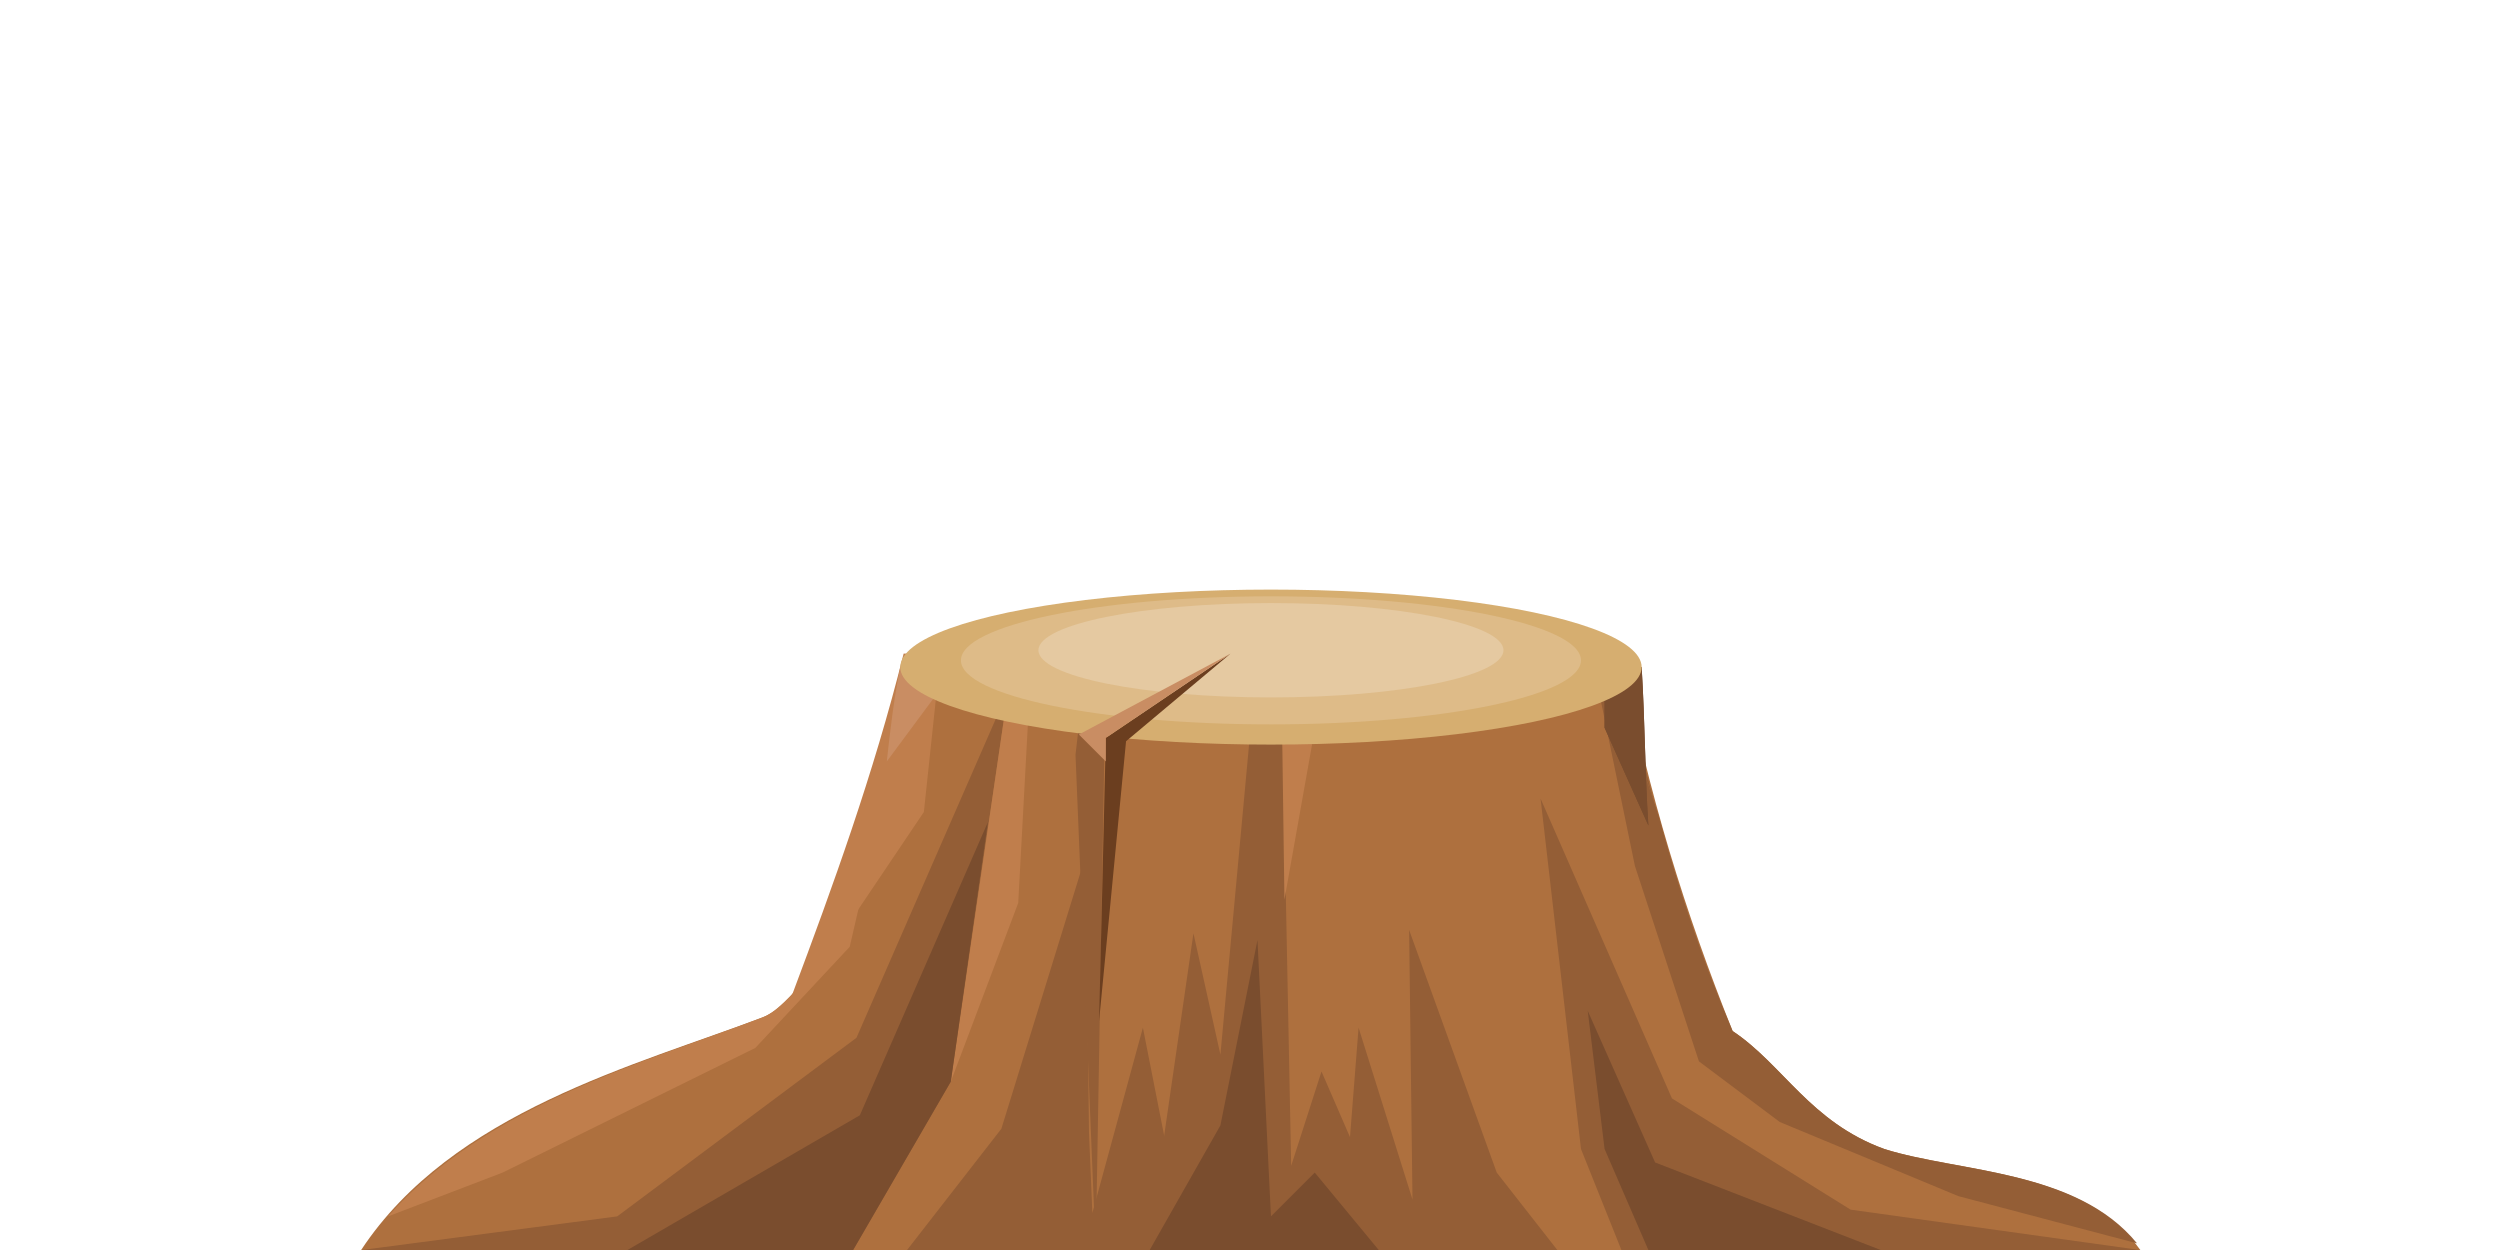 <?xml version="1.0" encoding="UTF-8" standalone="no"?>
<!-- Creator: CorelDRAW X6 -->

<svg
   xml:space="preserve"
   width="512"
   height="256"
   version="1.1"
   style="clip-rule:evenodd;fill-rule:evenodd;image-rendering:optimizeQuality;shape-rendering:geometricPrecision;text-rendering:geometricPrecision"
   viewBox="0 0 7314.115 3656.879"
   id="svg2"
   inkscape:version="1.1.2 (0a00cf5339, 2022-02-04)"
   sodipodi:docname="stump.svg"
   xmlns:inkscape="http://www.inkscape.org/namespaces/inkscape"
   xmlns:sodipodi="http://sodipodi.sourceforge.net/DTD/sodipodi-0.dtd"
   xmlns:xlink="http://www.w3.org/1999/xlink"
   xmlns="http://www.w3.org/2000/svg"
   xmlns:svg="http://www.w3.org/2000/svg"
   xmlns:rdf="http://www.w3.org/1999/02/22-rdf-syntax-ns#"
   xmlns:cc="http://creativecommons.org/ns#"
   xmlns:dc="http://purl.org/dc/elements/1.1/"><sodipodi:namedview
   pagecolor="#ffffff"
   bordercolor="#666666"
   borderopacity="1"
   objecttolerance="10"
   gridtolerance="10"
   guidetolerance="10"
   inkscape:pageopacity="0"
   inkscape:pageshadow="2"
   inkscape:window-width="1920"
   inkscape:window-height="1007"
   id="namedview2606"
   showgrid="false"
   inkscape:zoom="0.55750864"
   inkscape:cx="312.99963"
   inkscape:cy="358.73883"
   inkscape:window-x="0"
   inkscape:window-y="0"
   inkscape:window-maximized="1"
   inkscape:current-layer="_931599168"
   inkscape:pagecheckerboard="1"
   inkscape:document-units="mm"
   units="px"
   width="512px" />
 <defs
   id="defs4">
  <style
   type="text/css"
   id="style6">
   
    .str2 {stroke:#5E7F21;stroke-width:4.114}
    .str3 {stroke:#747F20;stroke-width:4.114}
    .str1 {stroke:#945E36;stroke-width:10.798}
    .str0 {stroke:#633E25;stroke-width:18.606}
    .fil16 {fill:none}
    .fil22 {fill:black}
    .fil67 {fill:#29C14F}
    .fil24 {fill:#331F0E}
    .fil66 {fill:#37D561}
    .fil15 {fill:#3B9CFB}
    .fil25 {fill:#4A661C}
    .fil33 {fill:#5B661B}
    .fil9 {fill:#5E3518}
    .fil29 {fill:#5E7F21}
    .fil3 {fill:#63391B}
    .fil21 {fill:#633E25}
    .fil65 {fill:#66E186}
    .fil8 {fill:#693C1C}
    .fil70 {fill:#69DF89}
    .fil61 {fill:#6B3E1F}
    .fil5 {fill:#6FA124}
    .fil28 {fill:#729A28}
    .fil36 {fill:#747F20}
    .fil32 {fill:#76A22A}
    .fil19 {fill:#7A4D2E}
    .fil0 {fill:#7B4720}
    .fil69 {fill:#80E49A}
    .fil27 {fill:#82AB36}
    .fil11 {fill:#82D2FF}
    .fil31 {fill:#8ABD31}
    .fil42 {fill:#8CA22A}
    .fil35 {fill:#8D9A27}
    .fil64 {fill:#8EF0C1}
    .fil2 {fill:#905833}
    .fil54 {fill:#91A224}
    .fil39 {fill:#92A229}
    .fil20 {fill:#945E36}
    .fil68 {fill:#98EAA2}
    .fil30 {fill:#99CE40}
    .fil34 {fill:#9DAB35}
    .fil12 {fill:#9FE1FF}
    .fil41 {fill:#A3BD31}
    .fil52 {fill:#A9BD2A}
    .fil38 {fill:#AABD30}
    .fil1 {fill:#AC6C48}
    .fil71 {fill:#ADEFB4}
    .fil17 {fill:#AE703E}
    .fil6 {fill:#B3D02A}
    .fil56 {fill:#B4B3B8}
    .fil40 {fill:#B4CE40}
    .fil53 {fill:#BACE38}
    .fil37 {fill:#BBCE3F}
    .fil23 {fill:#C07E4C}
    .fil72 {fill:#C5F8E9}
    .fil7 {fill:#C6DE5C}
    .fil26 {fill:#C98D63}
    .fil58 {fill:#D6AE70}
    .fil62 {fill:#DDF8FF}
    .fil59 {fill:#DEBB88}
    .fil55 {fill:#DFDDDE}
    .fil48 {fill:#E21664}
    .fil60 {fill:#E5C9A1}
    .fil57 {fill:#E7E5E6}
    .fil46 {fill:#EE4686}
    .fil45 {fill:#F0649B}
    .fil50 {fill:#FE3B00}
    .fil49 {fill:#FF6600}
    .fil44 {fill:#FFC979}
    .fil51 {fill:#FFCC00}
    .fil43 {fill:#FFDCA4}
    .fil47 {fill:white}
    .fil18 {fill:#633E25;fill-rule:nonzero}
    .fil4 {fill:black;fill-opacity:0.2}
    .fil13 {fill:url(#id1)}
    .fil63 {fill:url(#id2)}
    .fil10 {fill:url(#id3)}
    .fil14 {fill:url(#id4)}
   
  </style>
     <clipPath
   id="id0">
      <path
   d="m 3379,161 h 241 v 241 h -241 z"
   id="path9" />
     </clipPath>
  <linearGradient
   id="id1"
   gradientUnits="userSpaceOnUse"
   x1="2850.69"
   y1="207.394"
   x2="2850.69"
   y2="510.808">
   <stop
   offset="0"
   style="stop-color:#6BCBF1"
   id="stop12" />
   <stop
   offset="1"
   style="stop-color:#3B9CFB"
   id="stop14" />
  </linearGradient>
  <linearGradient
   id="id2"
   gradientUnits="objectBoundingBox"
   x1="0.5"
   y1="0"
   x2="0.5"
   y2="1">
   <stop
   offset="0"
   style="stop-color:#BDF7F9"
   id="stop17" />
   <stop
   offset="1"
   style="stop-color:#8EF0C1"
   id="stop19" />
  </linearGradient>
  <linearGradient
   id="id3"
   gradientUnits="userSpaceOnUse"
   xlink:href="#id1"
   x1="2850.7"
   y1="138.457"
   x2="2850.7"
   y2="435.813">
  </linearGradient>
  <linearGradient
   id="id4"
   gradientUnits="userSpaceOnUse"
   xlink:href="#id1"
   x1="2850.7"
   y1="315.761"
   x2="2850.7"
   y2="552.43">
  </linearGradient>
 
  
  
  
  
  
  
  
  
  
  
  
  
  
  
  
  
  
  
  
  
  
 </defs>
 <g
   id="_931599168">
   
   
   
   
   
   
   
   
   
   
   
   
   <g
   id="_931599264"
   transform="matrix(9.859,0,0,9.859,-49806.14,-1923.001)">
    <g
   id="g1786">
     <path
   style="fill:#ae703e"
   inkscape:connector-curvature="0"
   id="path1788"
   d="m 5533,389 c 8,42 19,77 33,112 15,10 23,27 45,35 22,7 59,6 76,30 h -129 -51 -185 -34 -129 c 27,-41 82,-55 119,-69 18,-7 34,-56 46,-108 z"
   class="fil17" />
     <polygon
   style="fill:#945e36"
   id="polygon1790"
   points="5305,566 5334,516 5351,400 5306,503 5235,556 5159,566 5288,566 "
   class="fil20" />
     <polygon
   style="fill:#945e36"
   id="polygon1792"
   points="5391,500 5376,555 5375,531 5374,449 5349,530 5321,566 5322,566 5404,566 "
   class="fil20" />
     <polygon
   style="fill:#945e36"
   id="polygon1794"
   points="5514,566 5496,543 5470,471 5471,551 5455,500 5451,551 5442,566 5507,566 "
   class="fil20" />
     <polygon
   style="fill:#945e36"
   id="polygon1796"
   points="5521,536 5533,566 5558,566 5687,566 5601,554 5548,521 5509,432 "
   class="fil20" />
     <path
   style="fill:#c07e4c"
   inkscape:connector-curvature="0"
   id="path1798"
   d="m 5320,389 c -9,36 -21,69 -33,101 l 4,-2 35,-52 5,-47 z"
   class="fil23" />
     <path
   style="fill:#945e36"
   inkscape:connector-curvature="0"
   id="path1800"
   d="m 5528,389 15,45 c -4,-14 -7,-29 -10,-45 z"
   class="fil20" />
     <polygon
   style="fill:#945e36"
   id="polygon1802"
   points="5395,548 5406,472 5414,508 5425,389 5432,389 5435,541 5444,513 5467,566 5395,566 "
   class="fil20" />
     <polygon
   style="fill:#c07e4c"
   id="polygon1804"
   points="5358,389 5353,389 5351,400 5334,516 5354,463 "
   class="fil23" />
     <polygon
   style="fill:#c07e4c"
   id="polygon1806"
   points="5433,462 5446,389 5432,389 "
   class="fil23" />
     <path
   style="fill:#945e36"
   inkscape:connector-curvature="0"
   id="path1808"
   d="m 5611,536 c -22,-8 -30,-25 -45,-35 -9,-21 -16,-42 -22,-64 l -16,-48 h -4 l 13,63 19,58 24,18 53,22 53,14 c -18,-22 -53,-21 -75,-28 z"
   class="fil20" />
     <polygon
   style="fill:#7a4d2e"
   id="polygon1810"
   points="5345,439 5334,516 5305,566 5238,566 5307,526 "
   class="fil19" />
     <polygon
   style="fill:#7a4d2e"
   id="polygon1812"
   points="5429,556 5442,543 5461,566 5393,566 5414,529 5425,474 "
   class="fil19" />
     <polygon
   style="fill:#7a4d2e"
   id="polygon1814"
   points="5610,566 5541,566 5528,536 5523,495 5543,540 "
   class="fil19" />
     <path
   style="fill:#c07e4c"
   inkscape:connector-curvature="0"
   id="path1816"
   d="m 5167,556 34,-13 75,-37 28,-30 3,-13 -14,19 c -2,3 -4,5 -6,8 -3,3 -6,6 -9,7 -34,13 -82,26 -111,59 z"
   class="fil23" />
    </g>
    <polygon
   style="fill:#945e36"
   id="polygon1818"
   points="5380,393 5374,393 5371,419 5377,566 "
   class="fil20" />
    <polygon
   style="fill:#945e36"
   id="polygon1820"
   points="5473,393 5472,393 5475,407 "
   class="fil20" />
    <g
   id="g1822">
     <path
   style="fill:#7a4d2e"
   inkscape:connector-curvature="0"
   id="path1824"
   d="m 5539,393 c 1,16 1,32 2,47 l -13,-29 v -18 z"
   class="fil19" />
     <path
   style="fill:#7a4d2e"
   inkscape:connector-curvature="0"
   id="path1826"
   d="m 5541,440 c -1,-15 -1,-31 -2,-47 h -11 v 18 z"
   class="fil19" />
    </g>
    <path
   style="fill:#c98d63"
   inkscape:connector-curvature="0"
   id="path1828"
   d="m 5319,393 c -2,10 -3,19 -4,28 l 20,-27 v -1 z"
   class="fil26" />
    <ellipse
   style="fill:#d6ae70"
   id="ellipse1830"
   ry="23"
   rx="110"
   cy="393"
   cx="5429"
   class="fil58" />
    <ellipse
   style="fill:#debb88"
   id="ellipse1832"
   ry="19"
   rx="92"
   cy="391"
   cx="5429"
   class="fil59" />
    <ellipse
   style="fill:#e5c9a1"
   id="ellipse1834"
   ry="14"
   rx="69"
   cy="388"
   cx="5429"
   class="fil60" />
    <polygon
   style="fill:#6b3e1f"
   id="polygon1836"
   points="5378,498 5386,415 5417,389 5380,414 "
   class="fil61" />
    <polygon
   style="fill:#c98d63"
   id="polygon1838"
   points="5380,421 5380,414 5417,389 5372,413 "
   class="fil26" />
   </g>
  </g>
</svg>
